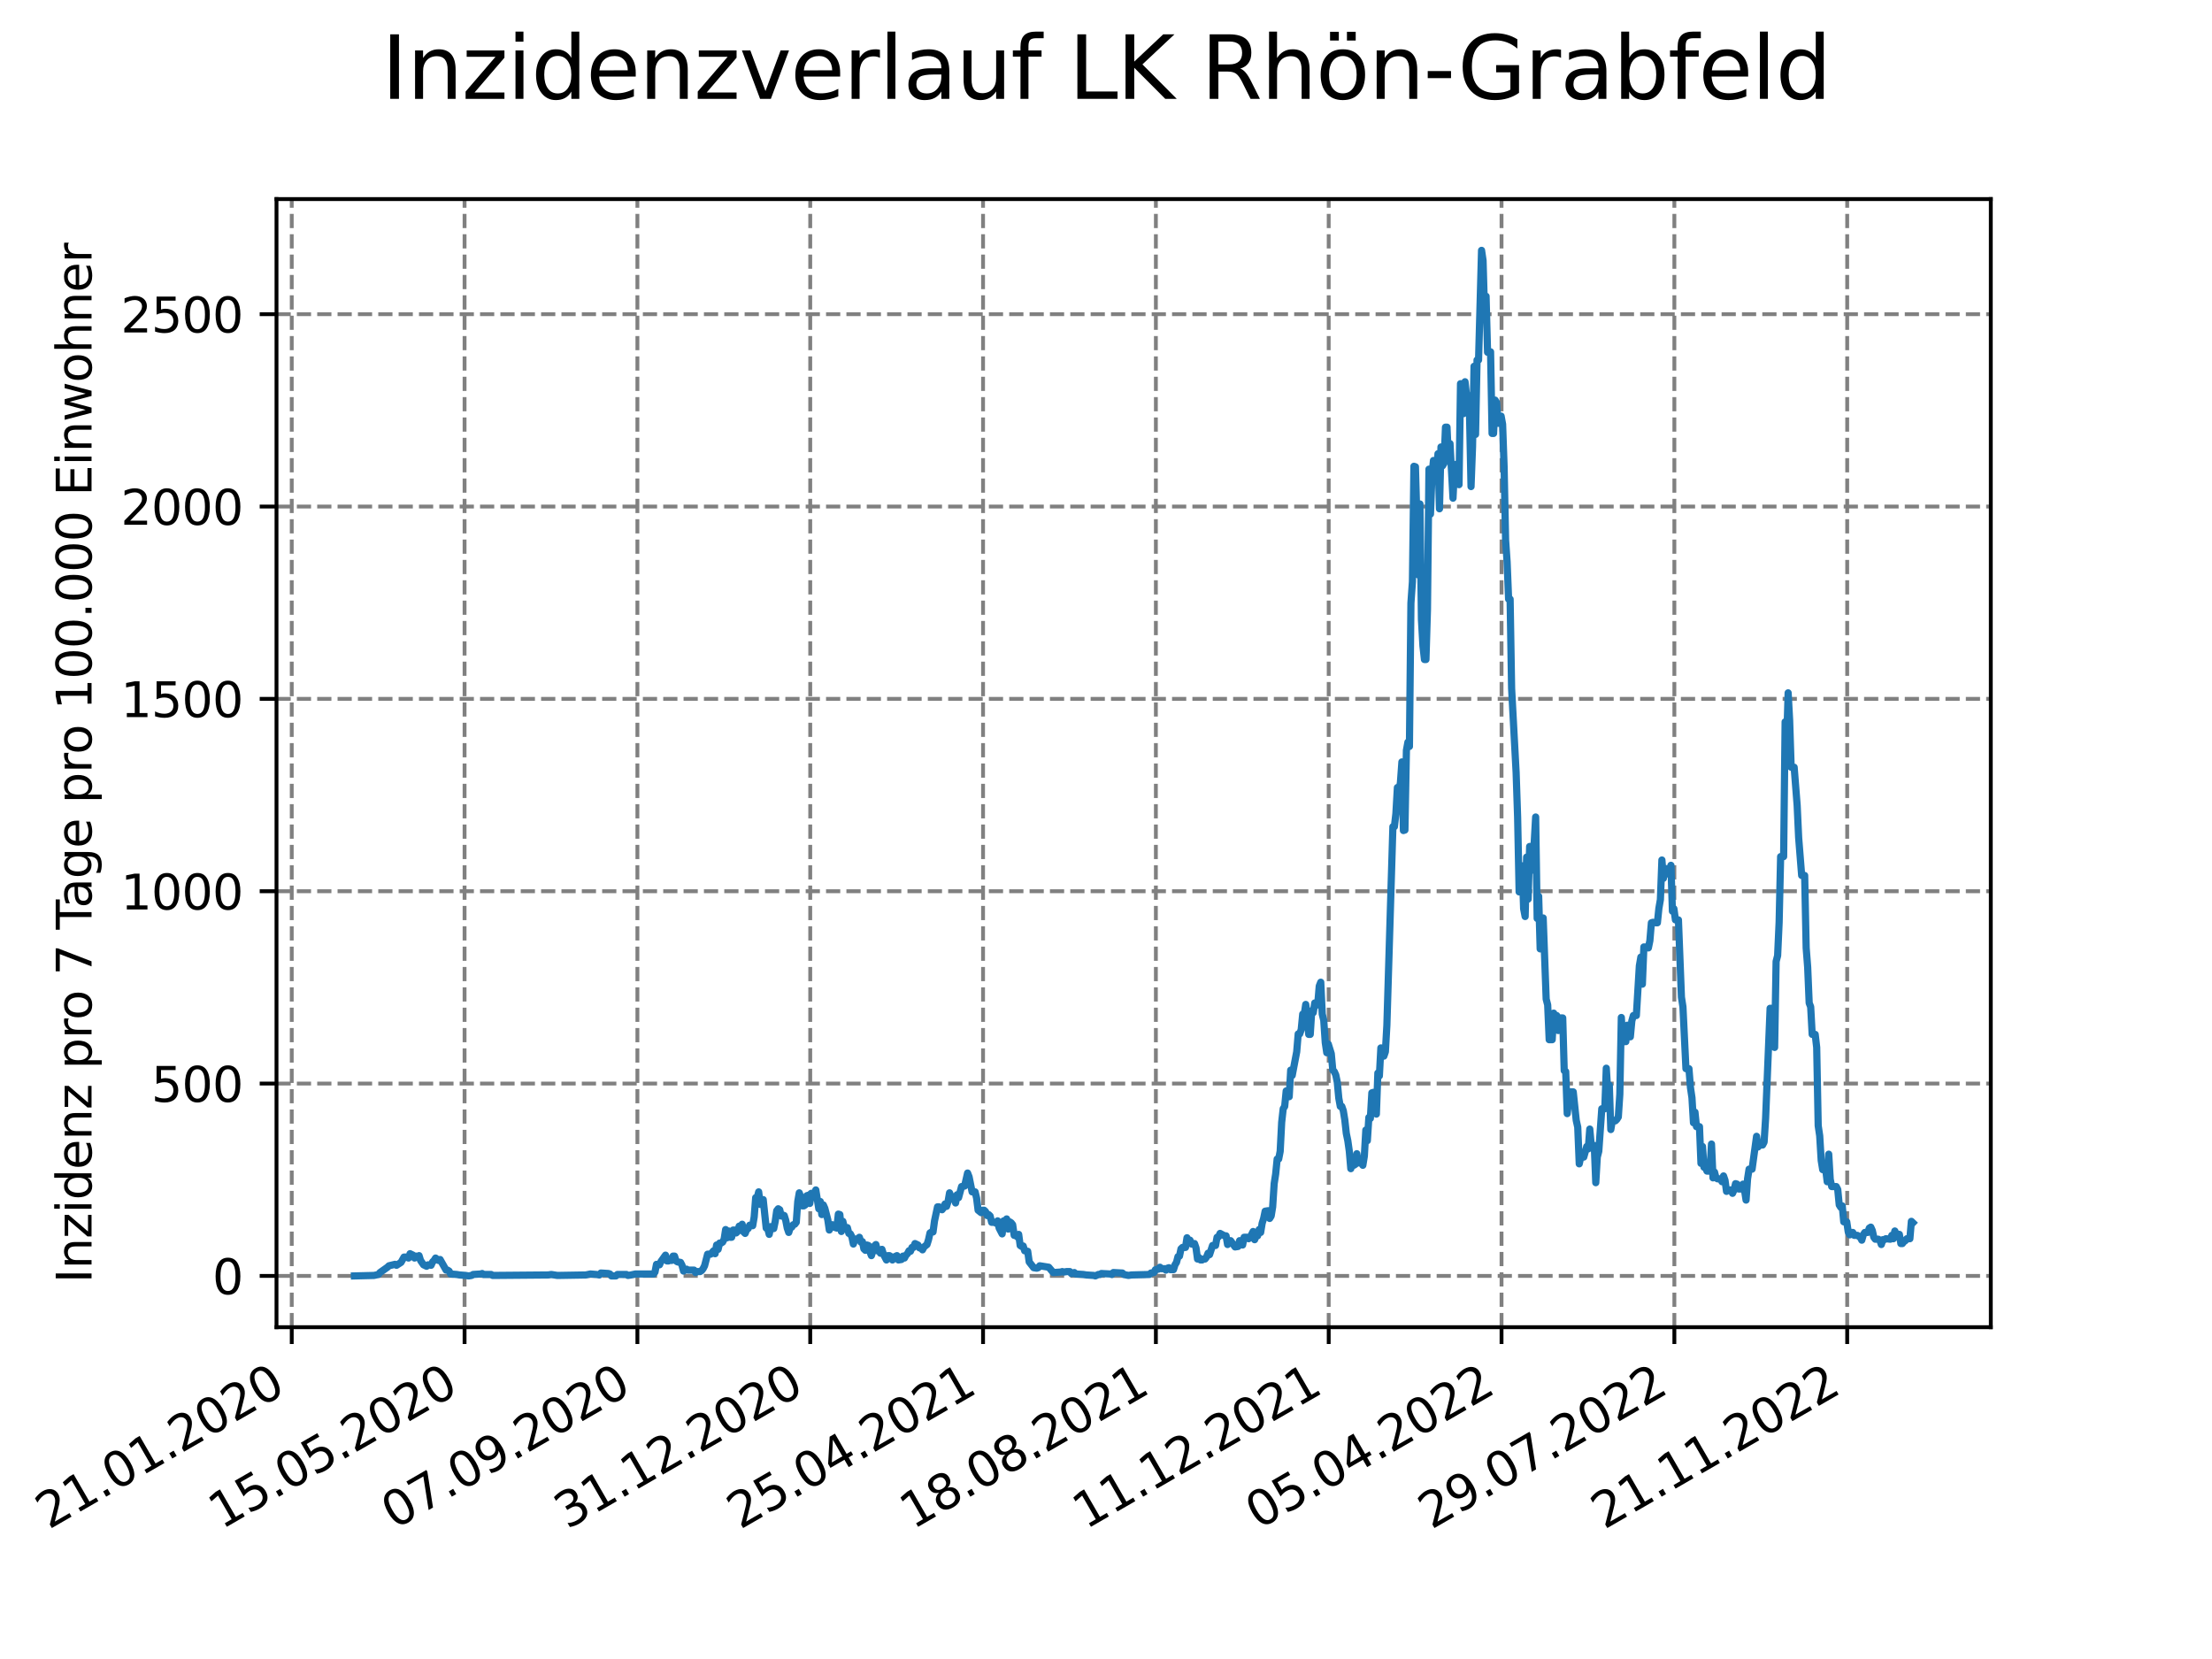 <?xml version="1.0" encoding="utf-8" standalone="no"?>
<!DOCTYPE svg PUBLIC "-//W3C//DTD SVG 1.1//EN"
  "http://www.w3.org/Graphics/SVG/1.1/DTD/svg11.dtd">
<svg xmlns:xlink="http://www.w3.org/1999/xlink" width="460.8pt" height="345.6pt" viewBox="0 0 460.8 345.6" xmlns="http://www.w3.org/2000/svg" version="1.1">
 <defs>
  <style type="text/css">*{stroke-linejoin: round; stroke-linecap: butt}</style>
 </defs>
 <g id="figure_1">
  <g id="patch_1">
   <path d="M 0 345.6 
L 460.8 345.6 
L 460.8 0 
L 0 0 
z
" style="fill: #ffffff"/>
  </g>
  <g id="axes_1">
   <g id="patch_2">
    <path d="M 57.6 276.48 
L 414.72 276.48 
L 414.72 41.472 
L 57.6 41.472 
z
" style="fill: #ffffff"/>
   </g>
   <g id="matplotlib.axis_1">
    <g id="xtick_1">
     <g id="line2d_1">
      <path d="M 60.775 276.48 
L 60.775 41.472 
" clip-path="url(#p8657c31f1e)" style="fill: none; stroke-dasharray: 2.96,1.28; stroke-dashoffset: 0; stroke: #808080; stroke-width: 0.8"/>
     </g>
     <g id="line2d_2">
      <defs>
       <path id="m327d70f9be" d="M 0 0 
L 0 3.5 
" style="stroke: #000000; stroke-width: 0.8"/>
      </defs>
      <g>
       <use xlink:href="#m327d70f9be" x="60.775" y="276.48" style="stroke: #000000; stroke-width: 0.8"/>
      </g>
     </g>
     <g id="text_1">
      <!-- 21.01.2020 -->
      <g transform="translate(10.15 318.689) rotate(-30) scale(0.1 -0.1)">
       <defs>
        <path id="DejaVuSans-32" d="M 1228 531 
L 3431 531 
L 3431 0 
L 469 0 
L 469 531 
Q 828 903 1448 1529 
Q 2069 2156 2228 2338 
Q 2531 2678 2651 2914 
Q 2772 3150 2772 3378 
Q 2772 3750 2511 3984 
Q 2250 4219 1831 4219 
Q 1534 4219 1204 4116 
Q 875 4013 500 3803 
L 500 4441 
Q 881 4594 1212 4672 
Q 1544 4750 1819 4750 
Q 2544 4750 2975 4387 
Q 3406 4025 3406 3419 
Q 3406 3131 3298 2873 
Q 3191 2616 2906 2266 
Q 2828 2175 2409 1742 
Q 1991 1309 1228 531 
z
" transform="scale(0.016)"/>
        <path id="DejaVuSans-31" d="M 794 531 
L 1825 531 
L 1825 4091 
L 703 3866 
L 703 4441 
L 1819 4666 
L 2450 4666 
L 2450 531 
L 3481 531 
L 3481 0 
L 794 0 
L 794 531 
z
" transform="scale(0.016)"/>
        <path id="DejaVuSans-2e" d="M 684 794 
L 1344 794 
L 1344 0 
L 684 0 
L 684 794 
z
" transform="scale(0.016)"/>
        <path id="DejaVuSans-30" d="M 2034 4250 
Q 1547 4250 1301 3770 
Q 1056 3291 1056 2328 
Q 1056 1369 1301 889 
Q 1547 409 2034 409 
Q 2525 409 2770 889 
Q 3016 1369 3016 2328 
Q 3016 3291 2770 3770 
Q 2525 4250 2034 4250 
z
M 2034 4750 
Q 2819 4750 3233 4129 
Q 3647 3509 3647 2328 
Q 3647 1150 3233 529 
Q 2819 -91 2034 -91 
Q 1250 -91 836 529 
Q 422 1150 422 2328 
Q 422 3509 836 4129 
Q 1250 4750 2034 4750 
z
" transform="scale(0.016)"/>
       </defs>
       <use xlink:href="#DejaVuSans-32"/>
       <use xlink:href="#DejaVuSans-31" x="63.623"/>
       <use xlink:href="#DejaVuSans-2e" x="127.246"/>
       <use xlink:href="#DejaVuSans-30" x="159.033"/>
       <use xlink:href="#DejaVuSans-31" x="222.656"/>
       <use xlink:href="#DejaVuSans-2e" x="286.279"/>
       <use xlink:href="#DejaVuSans-32" x="318.066"/>
       <use xlink:href="#DejaVuSans-30" x="381.689"/>
       <use xlink:href="#DejaVuSans-32" x="445.312"/>
       <use xlink:href="#DejaVuSans-30" x="508.936"/>
      </g>
     </g>
    </g>
    <g id="xtick_2">
     <g id="line2d_3">
      <path d="M 96.778 276.48 
L 96.778 41.472 
" clip-path="url(#p8657c31f1e)" style="fill: none; stroke-dasharray: 2.96,1.28; stroke-dashoffset: 0; stroke: #808080; stroke-width: 0.8"/>
     </g>
     <g id="line2d_4">
      <g>
       <use xlink:href="#m327d70f9be" x="96.778" y="276.48" style="stroke: #000000; stroke-width: 0.8"/>
      </g>
     </g>
     <g id="text_2">
      <!-- 15.05.2020 -->
      <g transform="translate(46.153 318.689) rotate(-30) scale(0.1 -0.1)">
       <defs>
        <path id="DejaVuSans-35" d="M 691 4666 
L 3169 4666 
L 3169 4134 
L 1269 4134 
L 1269 2991 
Q 1406 3038 1543 3061 
Q 1681 3084 1819 3084 
Q 2600 3084 3056 2656 
Q 3513 2228 3513 1497 
Q 3513 744 3044 326 
Q 2575 -91 1722 -91 
Q 1428 -91 1123 -41 
Q 819 9 494 109 
L 494 744 
Q 775 591 1075 516 
Q 1375 441 1709 441 
Q 2250 441 2565 725 
Q 2881 1009 2881 1497 
Q 2881 1984 2565 2268 
Q 2250 2553 1709 2553 
Q 1456 2553 1204 2497 
Q 953 2441 691 2322 
L 691 4666 
z
" transform="scale(0.016)"/>
       </defs>
       <use xlink:href="#DejaVuSans-31"/>
       <use xlink:href="#DejaVuSans-35" x="63.623"/>
       <use xlink:href="#DejaVuSans-2e" x="127.246"/>
       <use xlink:href="#DejaVuSans-30" x="159.033"/>
       <use xlink:href="#DejaVuSans-35" x="222.656"/>
       <use xlink:href="#DejaVuSans-2e" x="286.279"/>
       <use xlink:href="#DejaVuSans-32" x="318.066"/>
       <use xlink:href="#DejaVuSans-30" x="381.689"/>
       <use xlink:href="#DejaVuSans-32" x="445.312"/>
       <use xlink:href="#DejaVuSans-30" x="508.936"/>
      </g>
     </g>
    </g>
    <g id="xtick_3">
     <g id="line2d_5">
      <path d="M 132.781 276.48 
L 132.781 41.472 
" clip-path="url(#p8657c31f1e)" style="fill: none; stroke-dasharray: 2.96,1.28; stroke-dashoffset: 0; stroke: #808080; stroke-width: 0.8"/>
     </g>
     <g id="line2d_6">
      <g>
       <use xlink:href="#m327d70f9be" x="132.781" y="276.48" style="stroke: #000000; stroke-width: 0.8"/>
      </g>
     </g>
     <g id="text_3">
      <!-- 07.09.2020 -->
      <g transform="translate(82.156 318.689) rotate(-30) scale(0.1 -0.1)">
       <defs>
        <path id="DejaVuSans-37" d="M 525 4666 
L 3525 4666 
L 3525 4397 
L 1831 0 
L 1172 0 
L 2766 4134 
L 525 4134 
L 525 4666 
z
" transform="scale(0.016)"/>
        <path id="DejaVuSans-39" d="M 703 97 
L 703 672 
Q 941 559 1184 500 
Q 1428 441 1663 441 
Q 2288 441 2617 861 
Q 2947 1281 2994 2138 
Q 2813 1869 2534 1725 
Q 2256 1581 1919 1581 
Q 1219 1581 811 2004 
Q 403 2428 403 3163 
Q 403 3881 828 4315 
Q 1253 4750 1959 4750 
Q 2769 4750 3195 4129 
Q 3622 3509 3622 2328 
Q 3622 1225 3098 567 
Q 2575 -91 1691 -91 
Q 1453 -91 1209 -44 
Q 966 3 703 97 
z
M 1959 2075 
Q 2384 2075 2632 2365 
Q 2881 2656 2881 3163 
Q 2881 3666 2632 3958 
Q 2384 4250 1959 4250 
Q 1534 4250 1286 3958 
Q 1038 3666 1038 3163 
Q 1038 2656 1286 2365 
Q 1534 2075 1959 2075 
z
" transform="scale(0.016)"/>
       </defs>
       <use xlink:href="#DejaVuSans-30"/>
       <use xlink:href="#DejaVuSans-37" x="63.623"/>
       <use xlink:href="#DejaVuSans-2e" x="127.246"/>
       <use xlink:href="#DejaVuSans-30" x="159.033"/>
       <use xlink:href="#DejaVuSans-39" x="222.656"/>
       <use xlink:href="#DejaVuSans-2e" x="286.279"/>
       <use xlink:href="#DejaVuSans-32" x="318.066"/>
       <use xlink:href="#DejaVuSans-30" x="381.689"/>
       <use xlink:href="#DejaVuSans-32" x="445.312"/>
       <use xlink:href="#DejaVuSans-30" x="508.936"/>
      </g>
     </g>
    </g>
    <g id="xtick_4">
     <g id="line2d_7">
      <path d="M 168.785 276.48 
L 168.785 41.472 
" clip-path="url(#p8657c31f1e)" style="fill: none; stroke-dasharray: 2.96,1.28; stroke-dashoffset: 0; stroke: #808080; stroke-width: 0.8"/>
     </g>
     <g id="line2d_8">
      <g>
       <use xlink:href="#m327d70f9be" x="168.785" y="276.48" style="stroke: #000000; stroke-width: 0.8"/>
      </g>
     </g>
     <g id="text_4">
      <!-- 31.12.2020 -->
      <g transform="translate(118.159 318.689) rotate(-30) scale(0.1 -0.1)">
       <defs>
        <path id="DejaVuSans-33" d="M 2597 2516 
Q 3050 2419 3304 2112 
Q 3559 1806 3559 1356 
Q 3559 666 3084 287 
Q 2609 -91 1734 -91 
Q 1441 -91 1130 -33 
Q 819 25 488 141 
L 488 750 
Q 750 597 1062 519 
Q 1375 441 1716 441 
Q 2309 441 2620 675 
Q 2931 909 2931 1356 
Q 2931 1769 2642 2001 
Q 2353 2234 1838 2234 
L 1294 2234 
L 1294 2753 
L 1863 2753 
Q 2328 2753 2575 2939 
Q 2822 3125 2822 3475 
Q 2822 3834 2567 4026 
Q 2313 4219 1838 4219 
Q 1578 4219 1281 4162 
Q 984 4106 628 3988 
L 628 4550 
Q 988 4650 1302 4700 
Q 1616 4750 1894 4750 
Q 2613 4750 3031 4423 
Q 3450 4097 3450 3541 
Q 3450 3153 3228 2886 
Q 3006 2619 2597 2516 
z
" transform="scale(0.016)"/>
       </defs>
       <use xlink:href="#DejaVuSans-33"/>
       <use xlink:href="#DejaVuSans-31" x="63.623"/>
       <use xlink:href="#DejaVuSans-2e" x="127.246"/>
       <use xlink:href="#DejaVuSans-31" x="159.033"/>
       <use xlink:href="#DejaVuSans-32" x="222.656"/>
       <use xlink:href="#DejaVuSans-2e" x="286.279"/>
       <use xlink:href="#DejaVuSans-32" x="318.066"/>
       <use xlink:href="#DejaVuSans-30" x="381.689"/>
       <use xlink:href="#DejaVuSans-32" x="445.312"/>
       <use xlink:href="#DejaVuSans-30" x="508.936"/>
      </g>
     </g>
    </g>
    <g id="xtick_5">
     <g id="line2d_9">
      <path d="M 204.788 276.48 
L 204.788 41.472 
" clip-path="url(#p8657c31f1e)" style="fill: none; stroke-dasharray: 2.96,1.28; stroke-dashoffset: 0; stroke: #808080; stroke-width: 0.8"/>
     </g>
     <g id="line2d_10">
      <g>
       <use xlink:href="#m327d70f9be" x="204.788" y="276.48" style="stroke: #000000; stroke-width: 0.8"/>
      </g>
     </g>
     <g id="text_5">
      <!-- 25.04.2021 -->
      <g transform="translate(154.162 318.689) rotate(-30) scale(0.1 -0.1)">
       <defs>
        <path id="DejaVuSans-34" d="M 2419 4116 
L 825 1625 
L 2419 1625 
L 2419 4116 
z
M 2253 4666 
L 3047 4666 
L 3047 1625 
L 3713 1625 
L 3713 1100 
L 3047 1100 
L 3047 0 
L 2419 0 
L 2419 1100 
L 313 1100 
L 313 1709 
L 2253 4666 
z
" transform="scale(0.016)"/>
       </defs>
       <use xlink:href="#DejaVuSans-32"/>
       <use xlink:href="#DejaVuSans-35" x="63.623"/>
       <use xlink:href="#DejaVuSans-2e" x="127.246"/>
       <use xlink:href="#DejaVuSans-30" x="159.033"/>
       <use xlink:href="#DejaVuSans-34" x="222.656"/>
       <use xlink:href="#DejaVuSans-2e" x="286.279"/>
       <use xlink:href="#DejaVuSans-32" x="318.066"/>
       <use xlink:href="#DejaVuSans-30" x="381.689"/>
       <use xlink:href="#DejaVuSans-32" x="445.312"/>
       <use xlink:href="#DejaVuSans-31" x="508.936"/>
      </g>
     </g>
    </g>
    <g id="xtick_6">
     <g id="line2d_11">
      <path d="M 240.791 276.48 
L 240.791 41.472 
" clip-path="url(#p8657c31f1e)" style="fill: none; stroke-dasharray: 2.96,1.28; stroke-dashoffset: 0; stroke: #808080; stroke-width: 0.8"/>
     </g>
     <g id="line2d_12">
      <g>
       <use xlink:href="#m327d70f9be" x="240.791" y="276.48" style="stroke: #000000; stroke-width: 0.8"/>
      </g>
     </g>
     <g id="text_6">
      <!-- 18.08.2021 -->
      <g transform="translate(190.166 318.689) rotate(-30) scale(0.1 -0.1)">
       <defs>
        <path id="DejaVuSans-38" d="M 2034 2216 
Q 1584 2216 1326 1975 
Q 1069 1734 1069 1313 
Q 1069 891 1326 650 
Q 1584 409 2034 409 
Q 2484 409 2743 651 
Q 3003 894 3003 1313 
Q 3003 1734 2745 1975 
Q 2488 2216 2034 2216 
z
M 1403 2484 
Q 997 2584 770 2862 
Q 544 3141 544 3541 
Q 544 4100 942 4425 
Q 1341 4750 2034 4750 
Q 2731 4750 3128 4425 
Q 3525 4100 3525 3541 
Q 3525 3141 3298 2862 
Q 3072 2584 2669 2484 
Q 3125 2378 3379 2068 
Q 3634 1759 3634 1313 
Q 3634 634 3220 271 
Q 2806 -91 2034 -91 
Q 1263 -91 848 271 
Q 434 634 434 1313 
Q 434 1759 690 2068 
Q 947 2378 1403 2484 
z
M 1172 3481 
Q 1172 3119 1398 2916 
Q 1625 2713 2034 2713 
Q 2441 2713 2670 2916 
Q 2900 3119 2900 3481 
Q 2900 3844 2670 4047 
Q 2441 4250 2034 4250 
Q 1625 4250 1398 4047 
Q 1172 3844 1172 3481 
z
" transform="scale(0.016)"/>
       </defs>
       <use xlink:href="#DejaVuSans-31"/>
       <use xlink:href="#DejaVuSans-38" x="63.623"/>
       <use xlink:href="#DejaVuSans-2e" x="127.246"/>
       <use xlink:href="#DejaVuSans-30" x="159.033"/>
       <use xlink:href="#DejaVuSans-38" x="222.656"/>
       <use xlink:href="#DejaVuSans-2e" x="286.279"/>
       <use xlink:href="#DejaVuSans-32" x="318.066"/>
       <use xlink:href="#DejaVuSans-30" x="381.689"/>
       <use xlink:href="#DejaVuSans-32" x="445.312"/>
       <use xlink:href="#DejaVuSans-31" x="508.936"/>
      </g>
     </g>
    </g>
    <g id="xtick_7">
     <g id="line2d_13">
      <path d="M 276.794 276.48 
L 276.794 41.472 
" clip-path="url(#p8657c31f1e)" style="fill: none; stroke-dasharray: 2.96,1.28; stroke-dashoffset: 0; stroke: #808080; stroke-width: 0.8"/>
     </g>
     <g id="line2d_14">
      <g>
       <use xlink:href="#m327d70f9be" x="276.794" y="276.48" style="stroke: #000000; stroke-width: 0.8"/>
      </g>
     </g>
     <g id="text_7">
      <!-- 11.12.2021 -->
      <g transform="translate(226.169 318.689) rotate(-30) scale(0.1 -0.1)">
       <use xlink:href="#DejaVuSans-31"/>
       <use xlink:href="#DejaVuSans-31" x="63.623"/>
       <use xlink:href="#DejaVuSans-2e" x="127.246"/>
       <use xlink:href="#DejaVuSans-31" x="159.033"/>
       <use xlink:href="#DejaVuSans-32" x="222.656"/>
       <use xlink:href="#DejaVuSans-2e" x="286.279"/>
       <use xlink:href="#DejaVuSans-32" x="318.066"/>
       <use xlink:href="#DejaVuSans-30" x="381.689"/>
       <use xlink:href="#DejaVuSans-32" x="445.312"/>
       <use xlink:href="#DejaVuSans-31" x="508.936"/>
      </g>
     </g>
    </g>
    <g id="xtick_8">
     <g id="line2d_15">
      <path d="M 312.797 276.48 
L 312.797 41.472 
" clip-path="url(#p8657c31f1e)" style="fill: none; stroke-dasharray: 2.96,1.28; stroke-dashoffset: 0; stroke: #808080; stroke-width: 0.8"/>
     </g>
     <g id="line2d_16">
      <g>
       <use xlink:href="#m327d70f9be" x="312.797" y="276.48" style="stroke: #000000; stroke-width: 0.8"/>
      </g>
     </g>
     <g id="text_8">
      <!-- 05.04.2022 -->
      <g transform="translate(262.172 318.689) rotate(-30) scale(0.1 -0.1)">
       <use xlink:href="#DejaVuSans-30"/>
       <use xlink:href="#DejaVuSans-35" x="63.623"/>
       <use xlink:href="#DejaVuSans-2e" x="127.246"/>
       <use xlink:href="#DejaVuSans-30" x="159.033"/>
       <use xlink:href="#DejaVuSans-34" x="222.656"/>
       <use xlink:href="#DejaVuSans-2e" x="286.279"/>
       <use xlink:href="#DejaVuSans-32" x="318.066"/>
       <use xlink:href="#DejaVuSans-30" x="381.689"/>
       <use xlink:href="#DejaVuSans-32" x="445.312"/>
       <use xlink:href="#DejaVuSans-32" x="508.936"/>
      </g>
     </g>
    </g>
    <g id="xtick_9">
     <g id="line2d_17">
      <path d="M 348.8 276.48 
L 348.8 41.472 
" clip-path="url(#p8657c31f1e)" style="fill: none; stroke-dasharray: 2.96,1.28; stroke-dashoffset: 0; stroke: #808080; stroke-width: 0.8"/>
     </g>
     <g id="line2d_18">
      <g>
       <use xlink:href="#m327d70f9be" x="348.8" y="276.48" style="stroke: #000000; stroke-width: 0.8"/>
      </g>
     </g>
     <g id="text_9">
      <!-- 29.07.2022 -->
      <g transform="translate(298.175 318.689) rotate(-30) scale(0.1 -0.1)">
       <use xlink:href="#DejaVuSans-32"/>
       <use xlink:href="#DejaVuSans-39" x="63.623"/>
       <use xlink:href="#DejaVuSans-2e" x="127.246"/>
       <use xlink:href="#DejaVuSans-30" x="159.033"/>
       <use xlink:href="#DejaVuSans-37" x="222.656"/>
       <use xlink:href="#DejaVuSans-2e" x="286.279"/>
       <use xlink:href="#DejaVuSans-32" x="318.066"/>
       <use xlink:href="#DejaVuSans-30" x="381.689"/>
       <use xlink:href="#DejaVuSans-32" x="445.312"/>
       <use xlink:href="#DejaVuSans-32" x="508.936"/>
      </g>
     </g>
    </g>
    <g id="xtick_10">
     <g id="line2d_19">
      <path d="M 384.803 276.48 
L 384.803 41.472 
" clip-path="url(#p8657c31f1e)" style="fill: none; stroke-dasharray: 2.96,1.28; stroke-dashoffset: 0; stroke: #808080; stroke-width: 0.8"/>
     </g>
     <g id="line2d_20">
      <g>
       <use xlink:href="#m327d70f9be" x="384.803" y="276.48" style="stroke: #000000; stroke-width: 0.8"/>
      </g>
     </g>
     <g id="text_10">
      <!-- 21.11.2022 -->
      <g transform="translate(334.178 318.689) rotate(-30) scale(0.1 -0.1)">
       <use xlink:href="#DejaVuSans-32"/>
       <use xlink:href="#DejaVuSans-31" x="63.623"/>
       <use xlink:href="#DejaVuSans-2e" x="127.246"/>
       <use xlink:href="#DejaVuSans-31" x="159.033"/>
       <use xlink:href="#DejaVuSans-31" x="222.656"/>
       <use xlink:href="#DejaVuSans-2e" x="286.279"/>
       <use xlink:href="#DejaVuSans-32" x="318.066"/>
       <use xlink:href="#DejaVuSans-30" x="381.689"/>
       <use xlink:href="#DejaVuSans-32" x="445.312"/>
       <use xlink:href="#DejaVuSans-32" x="508.936"/>
      </g>
     </g>
    </g>
   </g>
   <g id="matplotlib.axis_2">
    <g id="ytick_1">
     <g id="line2d_21">
      <path d="M 57.6 265.798 
L 414.72 265.798 
" clip-path="url(#p8657c31f1e)" style="fill: none; stroke-dasharray: 2.96,1.28; stroke-dashoffset: 0; stroke: #808080; stroke-width: 0.8"/>
     </g>
     <g id="line2d_22">
      <defs>
       <path id="m442db979be" d="M 0 0 
L -3.5 0 
" style="stroke: #000000; stroke-width: 0.8"/>
      </defs>
      <g>
       <use xlink:href="#m442db979be" x="57.6" y="265.798" style="stroke: #000000; stroke-width: 0.8"/>
      </g>
     </g>
     <g id="text_11">
      <!-- 0 -->
      <g transform="translate(44.237 269.597) scale(0.1 -0.1)">
       <use xlink:href="#DejaVuSans-30"/>
      </g>
     </g>
    </g>
    <g id="ytick_2">
     <g id="line2d_23">
      <path d="M 57.6 225.728 
L 414.72 225.728 
" clip-path="url(#p8657c31f1e)" style="fill: none; stroke-dasharray: 2.96,1.28; stroke-dashoffset: 0; stroke: #808080; stroke-width: 0.8"/>
     </g>
     <g id="line2d_24">
      <g>
       <use xlink:href="#m442db979be" x="57.6" y="225.728" style="stroke: #000000; stroke-width: 0.8"/>
      </g>
     </g>
     <g id="text_12">
      <!-- 500 -->
      <g transform="translate(31.512 229.528) scale(0.1 -0.1)">
       <use xlink:href="#DejaVuSans-35"/>
       <use xlink:href="#DejaVuSans-30" x="63.623"/>
       <use xlink:href="#DejaVuSans-30" x="127.246"/>
      </g>
     </g>
    </g>
    <g id="ytick_3">
     <g id="line2d_25">
      <path d="M 57.6 185.659 
L 414.72 185.659 
" clip-path="url(#p8657c31f1e)" style="fill: none; stroke-dasharray: 2.96,1.28; stroke-dashoffset: 0; stroke: #808080; stroke-width: 0.8"/>
     </g>
     <g id="line2d_26">
      <g>
       <use xlink:href="#m442db979be" x="57.6" y="185.659" style="stroke: #000000; stroke-width: 0.8"/>
      </g>
     </g>
     <g id="text_13">
      <!-- 1000 -->
      <g transform="translate(25.15 189.458) scale(0.1 -0.1)">
       <use xlink:href="#DejaVuSans-31"/>
       <use xlink:href="#DejaVuSans-30" x="63.623"/>
       <use xlink:href="#DejaVuSans-30" x="127.246"/>
       <use xlink:href="#DejaVuSans-30" x="190.869"/>
      </g>
     </g>
    </g>
    <g id="ytick_4">
     <g id="line2d_27">
      <path d="M 57.6 145.589 
L 414.72 145.589 
" clip-path="url(#p8657c31f1e)" style="fill: none; stroke-dasharray: 2.96,1.28; stroke-dashoffset: 0; stroke: #808080; stroke-width: 0.8"/>
     </g>
     <g id="line2d_28">
      <g>
       <use xlink:href="#m442db979be" x="57.6" y="145.589" style="stroke: #000000; stroke-width: 0.8"/>
      </g>
     </g>
     <g id="text_14">
      <!-- 1500 -->
      <g transform="translate(25.15 149.389) scale(0.1 -0.1)">
       <use xlink:href="#DejaVuSans-31"/>
       <use xlink:href="#DejaVuSans-35" x="63.623"/>
       <use xlink:href="#DejaVuSans-30" x="127.246"/>
       <use xlink:href="#DejaVuSans-30" x="190.869"/>
      </g>
     </g>
    </g>
    <g id="ytick_5">
     <g id="line2d_29">
      <path d="M 57.6 105.52 
L 414.72 105.52 
" clip-path="url(#p8657c31f1e)" style="fill: none; stroke-dasharray: 2.96,1.28; stroke-dashoffset: 0; stroke: #808080; stroke-width: 0.8"/>
     </g>
     <g id="line2d_30">
      <g>
       <use xlink:href="#m442db979be" x="57.6" y="105.52" style="stroke: #000000; stroke-width: 0.8"/>
      </g>
     </g>
     <g id="text_15">
      <!-- 2000 -->
      <g transform="translate(25.15 109.319) scale(0.1 -0.1)">
       <use xlink:href="#DejaVuSans-32"/>
       <use xlink:href="#DejaVuSans-30" x="63.623"/>
       <use xlink:href="#DejaVuSans-30" x="127.246"/>
       <use xlink:href="#DejaVuSans-30" x="190.869"/>
      </g>
     </g>
    </g>
    <g id="ytick_6">
     <g id="line2d_31">
      <path d="M 57.6 65.45 
L 414.72 65.45 
" clip-path="url(#p8657c31f1e)" style="fill: none; stroke-dasharray: 2.96,1.28; stroke-dashoffset: 0; stroke: #808080; stroke-width: 0.8"/>
     </g>
     <g id="line2d_32">
      <g>
       <use xlink:href="#m442db979be" x="57.6" y="65.45" style="stroke: #000000; stroke-width: 0.8"/>
      </g>
     </g>
     <g id="text_16">
      <!-- 2500 -->
      <g transform="translate(25.15 69.25) scale(0.1 -0.1)">
       <use xlink:href="#DejaVuSans-32"/>
       <use xlink:href="#DejaVuSans-35" x="63.623"/>
       <use xlink:href="#DejaVuSans-30" x="127.246"/>
       <use xlink:href="#DejaVuSans-30" x="190.869"/>
      </g>
     </g>
    </g>
    <g id="text_17">
     <!-- Inzidenz pro 7 Tage pro 100.000 Einwohner -->
     <g transform="translate(19.07 267.301) rotate(-90) scale(0.1 -0.1)">
      <defs>
       <path id="DejaVuSans-49" d="M 628 4666 
L 1259 4666 
L 1259 0 
L 628 0 
L 628 4666 
z
" transform="scale(0.016)"/>
       <path id="DejaVuSans-6e" d="M 3513 2113 
L 3513 0 
L 2938 0 
L 2938 2094 
Q 2938 2591 2744 2837 
Q 2550 3084 2163 3084 
Q 1697 3084 1428 2787 
Q 1159 2491 1159 1978 
L 1159 0 
L 581 0 
L 581 3500 
L 1159 3500 
L 1159 2956 
Q 1366 3272 1645 3428 
Q 1925 3584 2291 3584 
Q 2894 3584 3203 3211 
Q 3513 2838 3513 2113 
z
" transform="scale(0.016)"/>
       <path id="DejaVuSans-7a" d="M 353 3500 
L 3084 3500 
L 3084 2975 
L 922 459 
L 3084 459 
L 3084 0 
L 275 0 
L 275 525 
L 2438 3041 
L 353 3041 
L 353 3500 
z
" transform="scale(0.016)"/>
       <path id="DejaVuSans-69" d="M 603 3500 
L 1178 3500 
L 1178 0 
L 603 0 
L 603 3500 
z
M 603 4863 
L 1178 4863 
L 1178 4134 
L 603 4134 
L 603 4863 
z
" transform="scale(0.016)"/>
       <path id="DejaVuSans-64" d="M 2906 2969 
L 2906 4863 
L 3481 4863 
L 3481 0 
L 2906 0 
L 2906 525 
Q 2725 213 2448 61 
Q 2172 -91 1784 -91 
Q 1150 -91 751 415 
Q 353 922 353 1747 
Q 353 2572 751 3078 
Q 1150 3584 1784 3584 
Q 2172 3584 2448 3432 
Q 2725 3281 2906 2969 
z
M 947 1747 
Q 947 1113 1208 752 
Q 1469 391 1925 391 
Q 2381 391 2643 752 
Q 2906 1113 2906 1747 
Q 2906 2381 2643 2742 
Q 2381 3103 1925 3103 
Q 1469 3103 1208 2742 
Q 947 2381 947 1747 
z
" transform="scale(0.016)"/>
       <path id="DejaVuSans-65" d="M 3597 1894 
L 3597 1613 
L 953 1613 
Q 991 1019 1311 708 
Q 1631 397 2203 397 
Q 2534 397 2845 478 
Q 3156 559 3463 722 
L 3463 178 
Q 3153 47 2828 -22 
Q 2503 -91 2169 -91 
Q 1331 -91 842 396 
Q 353 884 353 1716 
Q 353 2575 817 3079 
Q 1281 3584 2069 3584 
Q 2775 3584 3186 3129 
Q 3597 2675 3597 1894 
z
M 3022 2063 
Q 3016 2534 2758 2815 
Q 2500 3097 2075 3097 
Q 1594 3097 1305 2825 
Q 1016 2553 972 2059 
L 3022 2063 
z
" transform="scale(0.016)"/>
       <path id="DejaVuSans-20" transform="scale(0.016)"/>
       <path id="DejaVuSans-70" d="M 1159 525 
L 1159 -1331 
L 581 -1331 
L 581 3500 
L 1159 3500 
L 1159 2969 
Q 1341 3281 1617 3432 
Q 1894 3584 2278 3584 
Q 2916 3584 3314 3078 
Q 3713 2572 3713 1747 
Q 3713 922 3314 415 
Q 2916 -91 2278 -91 
Q 1894 -91 1617 61 
Q 1341 213 1159 525 
z
M 3116 1747 
Q 3116 2381 2855 2742 
Q 2594 3103 2138 3103 
Q 1681 3103 1420 2742 
Q 1159 2381 1159 1747 
Q 1159 1113 1420 752 
Q 1681 391 2138 391 
Q 2594 391 2855 752 
Q 3116 1113 3116 1747 
z
" transform="scale(0.016)"/>
       <path id="DejaVuSans-72" d="M 2631 2963 
Q 2534 3019 2420 3045 
Q 2306 3072 2169 3072 
Q 1681 3072 1420 2755 
Q 1159 2438 1159 1844 
L 1159 0 
L 581 0 
L 581 3500 
L 1159 3500 
L 1159 2956 
Q 1341 3275 1631 3429 
Q 1922 3584 2338 3584 
Q 2397 3584 2469 3576 
Q 2541 3569 2628 3553 
L 2631 2963 
z
" transform="scale(0.016)"/>
       <path id="DejaVuSans-6f" d="M 1959 3097 
Q 1497 3097 1228 2736 
Q 959 2375 959 1747 
Q 959 1119 1226 758 
Q 1494 397 1959 397 
Q 2419 397 2687 759 
Q 2956 1122 2956 1747 
Q 2956 2369 2687 2733 
Q 2419 3097 1959 3097 
z
M 1959 3584 
Q 2709 3584 3137 3096 
Q 3566 2609 3566 1747 
Q 3566 888 3137 398 
Q 2709 -91 1959 -91 
Q 1206 -91 779 398 
Q 353 888 353 1747 
Q 353 2609 779 3096 
Q 1206 3584 1959 3584 
z
" transform="scale(0.016)"/>
       <path id="DejaVuSans-54" d="M -19 4666 
L 3928 4666 
L 3928 4134 
L 2272 4134 
L 2272 0 
L 1638 0 
L 1638 4134 
L -19 4134 
L -19 4666 
z
" transform="scale(0.016)"/>
       <path id="DejaVuSans-61" d="M 2194 1759 
Q 1497 1759 1228 1600 
Q 959 1441 959 1056 
Q 959 750 1161 570 
Q 1363 391 1709 391 
Q 2188 391 2477 730 
Q 2766 1069 2766 1631 
L 2766 1759 
L 2194 1759 
z
M 3341 1997 
L 3341 0 
L 2766 0 
L 2766 531 
Q 2569 213 2275 61 
Q 1981 -91 1556 -91 
Q 1019 -91 701 211 
Q 384 513 384 1019 
Q 384 1609 779 1909 
Q 1175 2209 1959 2209 
L 2766 2209 
L 2766 2266 
Q 2766 2663 2505 2880 
Q 2244 3097 1772 3097 
Q 1472 3097 1187 3025 
Q 903 2953 641 2809 
L 641 3341 
Q 956 3463 1253 3523 
Q 1550 3584 1831 3584 
Q 2591 3584 2966 3190 
Q 3341 2797 3341 1997 
z
" transform="scale(0.016)"/>
       <path id="DejaVuSans-67" d="M 2906 1791 
Q 2906 2416 2648 2759 
Q 2391 3103 1925 3103 
Q 1463 3103 1205 2759 
Q 947 2416 947 1791 
Q 947 1169 1205 825 
Q 1463 481 1925 481 
Q 2391 481 2648 825 
Q 2906 1169 2906 1791 
z
M 3481 434 
Q 3481 -459 3084 -895 
Q 2688 -1331 1869 -1331 
Q 1566 -1331 1297 -1286 
Q 1028 -1241 775 -1147 
L 775 -588 
Q 1028 -725 1275 -790 
Q 1522 -856 1778 -856 
Q 2344 -856 2625 -561 
Q 2906 -266 2906 331 
L 2906 616 
Q 2728 306 2450 153 
Q 2172 0 1784 0 
Q 1141 0 747 490 
Q 353 981 353 1791 
Q 353 2603 747 3093 
Q 1141 3584 1784 3584 
Q 2172 3584 2450 3431 
Q 2728 3278 2906 2969 
L 2906 3500 
L 3481 3500 
L 3481 434 
z
" transform="scale(0.016)"/>
       <path id="DejaVuSans-45" d="M 628 4666 
L 3578 4666 
L 3578 4134 
L 1259 4134 
L 1259 2753 
L 3481 2753 
L 3481 2222 
L 1259 2222 
L 1259 531 
L 3634 531 
L 3634 0 
L 628 0 
L 628 4666 
z
" transform="scale(0.016)"/>
       <path id="DejaVuSans-77" d="M 269 3500 
L 844 3500 
L 1563 769 
L 2278 3500 
L 2956 3500 
L 3675 769 
L 4391 3500 
L 4966 3500 
L 4050 0 
L 3372 0 
L 2619 2869 
L 1863 0 
L 1184 0 
L 269 3500 
z
" transform="scale(0.016)"/>
       <path id="DejaVuSans-68" d="M 3513 2113 
L 3513 0 
L 2938 0 
L 2938 2094 
Q 2938 2591 2744 2837 
Q 2550 3084 2163 3084 
Q 1697 3084 1428 2787 
Q 1159 2491 1159 1978 
L 1159 0 
L 581 0 
L 581 4863 
L 1159 4863 
L 1159 2956 
Q 1366 3272 1645 3428 
Q 1925 3584 2291 3584 
Q 2894 3584 3203 3211 
Q 3513 2838 3513 2113 
z
" transform="scale(0.016)"/>
      </defs>
      <use xlink:href="#DejaVuSans-49"/>
      <use xlink:href="#DejaVuSans-6e" x="29.492"/>
      <use xlink:href="#DejaVuSans-7a" x="92.871"/>
      <use xlink:href="#DejaVuSans-69" x="145.361"/>
      <use xlink:href="#DejaVuSans-64" x="173.145"/>
      <use xlink:href="#DejaVuSans-65" x="236.621"/>
      <use xlink:href="#DejaVuSans-6e" x="298.145"/>
      <use xlink:href="#DejaVuSans-7a" x="361.523"/>
      <use xlink:href="#DejaVuSans-20" x="414.014"/>
      <use xlink:href="#DejaVuSans-70" x="445.801"/>
      <use xlink:href="#DejaVuSans-72" x="509.277"/>
      <use xlink:href="#DejaVuSans-6f" x="548.141"/>
      <use xlink:href="#DejaVuSans-20" x="609.322"/>
      <use xlink:href="#DejaVuSans-37" x="641.109"/>
      <use xlink:href="#DejaVuSans-20" x="704.732"/>
      <use xlink:href="#DejaVuSans-54" x="736.52"/>
      <use xlink:href="#DejaVuSans-61" x="781.104"/>
      <use xlink:href="#DejaVuSans-67" x="842.383"/>
      <use xlink:href="#DejaVuSans-65" x="905.859"/>
      <use xlink:href="#DejaVuSans-20" x="967.383"/>
      <use xlink:href="#DejaVuSans-70" x="999.17"/>
      <use xlink:href="#DejaVuSans-72" x="1062.646"/>
      <use xlink:href="#DejaVuSans-6f" x="1101.51"/>
      <use xlink:href="#DejaVuSans-20" x="1162.691"/>
      <use xlink:href="#DejaVuSans-31" x="1194.479"/>
      <use xlink:href="#DejaVuSans-30" x="1258.102"/>
      <use xlink:href="#DejaVuSans-30" x="1321.725"/>
      <use xlink:href="#DejaVuSans-2e" x="1385.348"/>
      <use xlink:href="#DejaVuSans-30" x="1417.135"/>
      <use xlink:href="#DejaVuSans-30" x="1480.758"/>
      <use xlink:href="#DejaVuSans-30" x="1544.381"/>
      <use xlink:href="#DejaVuSans-20" x="1608.004"/>
      <use xlink:href="#DejaVuSans-45" x="1639.791"/>
      <use xlink:href="#DejaVuSans-69" x="1702.975"/>
      <use xlink:href="#DejaVuSans-6e" x="1730.758"/>
      <use xlink:href="#DejaVuSans-77" x="1794.137"/>
      <use xlink:href="#DejaVuSans-6f" x="1875.924"/>
      <use xlink:href="#DejaVuSans-68" x="1937.105"/>
      <use xlink:href="#DejaVuSans-6e" x="2000.484"/>
      <use xlink:href="#DejaVuSans-65" x="2063.863"/>
      <use xlink:href="#DejaVuSans-72" x="2125.387"/>
     </g>
    </g>
   </g>
   <g id="line2d_33">
    <path d="M 73.833 265.798 
L 77.903 265.697 
L 78.842 265.496 
L 79.155 265.093 
L 80.72 263.986 
L 81.033 263.685 
L 82.286 263.383 
L 82.599 263.584 
L 83.538 262.98 
L 84.164 261.873 
L 84.79 261.873 
L 85.103 262.074 
L 85.416 261.169 
L 86.042 261.471 
L 86.356 262.074 
L 86.669 261.672 
L 86.982 261.773 
L 87.295 261.571 
L 87.608 262.578 
L 88.234 263.483 
L 88.86 263.785 
L 89.173 263.483 
L 89.799 263.584 
L 90.112 262.879 
L 90.425 262.578 
L 90.739 262.074 
L 91.365 262.578 
L 91.678 262.376 
L 92.93 264.59 
L 93.243 264.59 
L 93.556 264.791 
L 93.869 265.395 
L 95.122 265.496 
L 95.748 265.597 
L 97 265.697 
L 97.626 265.798 
L 98.252 265.697 
L 98.565 265.496 
L 100.131 265.395 
L 100.444 265.295 
L 100.757 265.496 
L 102.322 265.496 
L 102.635 265.697 
L 114.219 265.597 
L 114.845 265.496 
L 115.471 265.597 
L 116.097 265.697 
L 122.046 265.597 
L 122.985 265.395 
L 124.237 265.496 
L 124.863 265.597 
L 125.176 265.194 
L 126.742 265.295 
L 127.055 265.395 
L 127.368 265.798 
L 128.307 265.798 
L 128.62 265.496 
L 130.499 265.496 
L 130.812 265.697 
L 131.438 265.597 
L 132.377 265.395 
L 136.134 265.395 
L 136.447 264.993 
L 136.76 263.383 
L 137.386 263.483 
L 137.699 262.779 
L 138.638 261.471 
L 138.951 262.678 
L 139.265 262.678 
L 139.578 262.477 
L 139.891 262.578 
L 140.204 261.672 
L 140.517 261.672 
L 140.83 262.678 
L 141.143 262.879 
L 141.769 262.98 
L 142.082 263.584 
L 142.395 264.791 
L 143.021 264.389 
L 143.334 264.59 
L 144.587 264.59 
L 144.9 265.093 
L 145.213 264.892 
L 145.839 264.892 
L 146.152 264.691 
L 146.465 264.288 
L 146.778 263.685 
L 147.404 261.269 
L 148.031 261.269 
L 148.657 260.565 
L 148.97 261.169 
L 149.283 259.357 
L 149.596 260.263 
L 149.909 258.955 
L 150.222 258.955 
L 150.535 258.754 
L 150.848 258.15 
L 151.161 256.137 
L 151.474 257.848 
L 151.787 256.439 
L 152.1 257.747 
L 152.414 257.747 
L 152.727 256.238 
L 153.04 256.238 
L 153.353 256.841 
L 153.666 256.54 
L 153.979 255.433 
L 154.292 255.433 
L 154.605 255.03 
L 154.918 256.64 
L 155.231 256.942 
L 155.544 256.137 
L 155.857 255.936 
L 156.17 255.231 
L 156.797 255.332 
L 157.11 253.521 
L 157.423 249.495 
L 157.736 249.495 
L 158.049 248.288 
L 158.362 250.904 
L 158.675 250.099 
L 158.988 249.898 
L 159.614 255.835 
L 159.927 255.936 
L 160.24 257.143 
L 160.553 255.533 
L 160.866 255.634 
L 161.18 255.936 
L 161.493 254.426 
L 161.806 252.212 
L 162.119 251.81 
L 162.432 252.011 
L 162.745 253.319 
L 163.058 253.118 
L 163.371 253.219 
L 163.684 254.225 
L 163.997 255.835 
L 164.31 256.741 
L 164.623 255.735 
L 164.936 255.634 
L 165.249 255.131 
L 165.563 255.03 
L 165.876 254.628 
L 166.189 250.3 
L 166.502 248.489 
L 166.815 249.395 
L 167.128 251.206 
L 167.441 251.206 
L 167.754 251.005 
L 168.067 249.093 
L 168.38 248.992 
L 168.693 250.703 
L 169.006 248.59 
L 169.319 248.59 
L 169.632 248.891 
L 169.946 247.885 
L 170.572 251.81 
L 170.885 250.3 
L 171.198 253.017 
L 171.511 251.005 
L 171.824 251.709 
L 172.45 254.124 
L 172.763 256.238 
L 173.076 255.131 
L 173.389 255.131 
L 173.702 255.634 
L 174.328 255.835 
L 174.642 252.917 
L 174.955 253.017 
L 175.268 256.54 
L 175.581 254.426 
L 175.894 255.735 
L 176.52 255.735 
L 176.833 256.942 
L 177.146 257.043 
L 177.459 257.647 
L 177.772 259.156 
L 178.085 258.15 
L 178.711 258.049 
L 179.025 257.747 
L 179.338 258.754 
L 179.651 258.653 
L 179.964 260.162 
L 180.277 260.464 
L 180.59 259.357 
L 180.903 259.458 
L 181.216 260.766 
L 181.529 261.571 
L 182.155 259.559 
L 182.468 259.257 
L 182.781 260.565 
L 183.094 260.565 
L 183.408 261.068 
L 183.721 260.263 
L 184.034 261.269 
L 184.66 262.477 
L 184.973 261.571 
L 185.286 261.571 
L 185.599 261.773 
L 185.912 262.477 
L 186.225 261.873 
L 186.851 261.571 
L 187.164 262.477 
L 187.791 262.376 
L 188.104 261.672 
L 188.417 262.074 
L 188.73 261.471 
L 189.043 261.169 
L 189.356 260.565 
L 189.669 260.666 
L 189.982 259.86 
L 190.295 259.86 
L 190.608 259.055 
L 191.234 259.357 
L 191.547 259.961 
L 191.86 259.961 
L 192.174 260.364 
L 192.487 259.76 
L 193.113 259.257 
L 193.426 258.25 
L 193.739 256.841 
L 194.052 256.64 
L 194.365 256.64 
L 194.678 254.326 
L 195.304 251.407 
L 195.617 251.407 
L 195.93 251.81 
L 196.243 252.011 
L 196.557 251.609 
L 196.87 250.804 
L 197.183 251.307 
L 197.496 250.3 
L 197.809 248.489 
L 198.122 249.294 
L 198.435 249.294 
L 198.748 249.596 
L 199.061 250.602 
L 199.374 248.891 
L 199.687 249.495 
L 200.313 247.181 
L 200.94 247.08 
L 201.566 244.363 
L 201.879 245.168 
L 202.505 248.288 
L 203.131 248.288 
L 203.444 249.596 
L 203.757 252.112 
L 204.383 252.615 
L 204.696 252.112 
L 205.009 252.112 
L 205.323 252.414 
L 205.636 253.219 
L 205.949 253.017 
L 206.262 253.319 
L 206.575 254.628 
L 207.201 254.628 
L 207.514 254.829 
L 207.827 254.326 
L 208.14 255.835 
L 208.766 257.043 
L 209.079 254.326 
L 209.392 254.326 
L 209.706 253.923 
L 210.019 256.036 
L 210.332 254.527 
L 210.645 254.728 
L 210.958 255.131 
L 211.271 257.345 
L 211.584 257.345 
L 211.897 257.647 
L 212.21 257.143 
L 212.523 259.458 
L 212.836 259.659 
L 213.149 259.559 
L 213.462 260.565 
L 214.089 260.666 
L 214.402 262.879 
L 215.341 264.087 
L 215.967 264.188 
L 216.28 264.087 
L 216.593 263.685 
L 217.219 263.785 
L 217.845 263.886 
L 218.471 263.986 
L 219.411 265.093 
L 220.976 264.993 
L 221.289 264.892 
L 221.602 264.993 
L 222.228 264.892 
L 222.854 264.892 
L 223.168 265.295 
L 223.481 265.295 
L 223.794 265.093 
L 224.107 265.395 
L 225.672 265.496 
L 226.298 265.597 
L 227.864 265.697 
L 228.177 265.798 
L 228.803 265.496 
L 229.116 265.496 
L 229.429 265.295 
L 231.307 265.395 
L 231.62 265.496 
L 231.934 265.093 
L 233.812 265.194 
L 234.125 265.496 
L 235.064 265.697 
L 235.69 265.597 
L 239.447 265.496 
L 239.76 265.194 
L 240.386 265.093 
L 240.7 264.49 
L 241.326 264.389 
L 241.639 263.986 
L 241.952 264.288 
L 242.578 264.288 
L 242.891 264.59 
L 243.204 264.188 
L 243.517 264.087 
L 243.83 264.49 
L 244.456 264.49 
L 244.769 263.483 
L 245.083 262.98 
L 245.396 261.773 
L 245.709 261.672 
L 246.022 260.162 
L 246.335 259.86 
L 246.961 259.86 
L 247.274 257.848 
L 247.587 258.955 
L 247.9 258.351 
L 248.213 259.156 
L 248.839 259.055 
L 249.152 259.961 
L 249.466 262.276 
L 249.779 261.974 
L 250.092 262.477 
L 250.405 262.477 
L 250.718 262.276 
L 251.031 262.276 
L 251.344 261.873 
L 251.657 261.068 
L 251.97 261.37 
L 252.596 259.458 
L 253.222 259.458 
L 253.535 257.747 
L 253.849 257.647 
L 254.162 256.942 
L 255.101 257.445 
L 255.414 257.445 
L 255.727 259.257 
L 256.353 258.452 
L 257.292 259.76 
L 257.918 259.659 
L 258.231 258.452 
L 258.545 259.055 
L 258.858 259.357 
L 259.171 257.747 
L 259.797 257.747 
L 260.11 258.049 
L 260.423 257.747 
L 261.049 256.54 
L 261.362 258.25 
L 261.675 257.445 
L 261.988 257.445 
L 262.301 256.137 
L 262.614 256.741 
L 262.928 254.829 
L 263.241 253.823 
L 263.554 252.313 
L 264.18 252.212 
L 264.493 253.823 
L 264.806 253.319 
L 265.119 251.407 
L 265.432 246.577 
L 265.745 244.564 
L 266.058 241.445 
L 266.371 241.445 
L 266.684 239.835 
L 266.997 233.797 
L 267.311 230.979 
L 267.624 230.476 
L 267.937 227.255 
L 268.25 228.463 
L 268.563 228.463 
L 268.876 222.928 
L 269.189 224.035 
L 270.128 219.104 
L 270.441 215.381 
L 270.754 215.381 
L 271.067 214.475 
L 271.38 211.255 
L 271.694 211.355 
L 272.007 209.242 
L 272.32 211.657 
L 272.633 215.481 
L 272.946 215.481 
L 273.259 210.55 
L 273.572 210.953 
L 273.885 208.94 
L 274.198 209.443 
L 274.511 209.141 
L 274.824 205.418 
L 275.137 204.613 
L 275.45 211.255 
L 275.763 212.563 
L 276.077 217.192 
L 276.39 219.305 
L 276.703 217.494 
L 277.329 219.507 
L 277.642 222.928 
L 277.955 223.23 
L 278.268 223.935 
L 278.581 225.444 
L 278.894 228.765 
L 279.207 230.476 
L 279.52 230.476 
L 279.833 231.381 
L 280.146 233.293 
L 280.46 236.111 
L 280.773 237.621 
L 281.086 239.835 
L 281.399 243.457 
L 281.712 242.048 
L 282.025 242.753 
L 282.338 242.552 
L 282.651 240.338 
L 282.964 242.25 
L 283.59 242.25 
L 283.903 242.753 
L 284.216 240.841 
L 284.529 235.407 
L 284.843 237.621 
L 285.156 232.79 
L 285.469 232.991 
L 285.782 227.658 
L 286.095 227.557 
L 286.408 228.262 
L 286.721 232.086 
L 287.034 223.532 
L 287.347 224.136 
L 287.66 218.299 
L 287.973 219.004 
L 288.286 220.01 
L 288.599 219.104 
L 288.912 213.569 
L 290.165 172.209 
L 290.478 172.209 
L 290.791 169.492 
L 291.104 164.058 
L 291.417 164.762 
L 291.73 163.052 
L 292.043 158.724 
L 292.356 173.014 
L 292.669 172.914 
L 292.982 156.309 
L 293.295 154.598 
L 293.609 155.504 
L 293.922 125.616 
L 294.235 121.188 
L 294.548 97.137 
L 294.861 97.238 
L 295.487 119.779 
L 295.8 104.986 
L 296.113 129.038 
L 296.426 134.573 
L 296.739 137.39 
L 297.052 137.39 
L 297.365 127.025 
L 297.678 97.741 
L 297.992 107.1 
L 298.305 98.948 
L 298.618 95.929 
L 298.931 99.049 
L 299.244 99.049 
L 299.557 94.521 
L 299.87 105.993 
L 300.183 93.112 
L 300.496 97.036 
L 300.809 96.533 
L 301.122 88.986 
L 301.435 88.986 
L 301.748 95.929 
L 302.061 92.407 
L 302.688 103.779 
L 303.001 97.439 
L 303.314 96.735 
L 303.627 96.735 
L 303.94 100.961 
L 304.253 79.929 
L 304.879 86.168 
L 305.192 79.526 
L 305.505 82.344 
L 305.818 82.344 
L 306.131 86.47 
L 306.444 101.364 
L 306.757 93.011 
L 307.071 76.306 
L 307.384 90.495 
L 307.697 74.998 
L 308.01 74.998 
L 308.636 52.154 
L 308.949 54.267 
L 309.262 65.337 
L 309.575 61.714 
L 309.888 73.388 
L 310.514 73.287 
L 310.827 90.294 
L 311.14 90.294 
L 311.454 83.35 
L 311.767 83.854 
L 312.08 88.181 
L 312.393 88.181 
L 312.706 86.671 
L 313.019 88.382 
L 313.332 97.238 
L 313.645 112.534 
L 313.958 117.062 
L 314.271 124.811 
L 314.584 124.811 
L 314.897 143.428 
L 315.837 160.938 
L 316.15 170.297 
L 316.463 185.795 
L 316.776 185.795 
L 317.089 180.36 
L 317.402 189.317 
L 317.715 190.927 
L 318.028 178.549 
L 318.341 187.304 
L 318.654 176.335 
L 318.967 176.335 
L 319.28 181.266 
L 319.906 170.197 
L 320.22 191.329 
L 320.533 186.7 
L 320.846 197.669 
L 321.159 197.669 
L 321.472 191.229 
L 322.098 208.135 
L 322.411 209.343 
L 322.724 216.588 
L 323.35 216.588 
L 323.663 211.054 
L 323.976 214.374 
L 324.289 211.557 
L 324.603 214.676 
L 324.916 212.06 
L 325.542 212.06 
L 325.855 223.029 
L 326.168 223.23 
L 326.481 231.985 
L 326.794 229.167 
L 327.107 227.457 
L 327.733 227.457 
L 328.359 233.394 
L 328.672 234.803 
L 328.986 242.451 
L 329.299 241.042 
L 329.925 241.042 
L 330.551 238.828 
L 330.864 239.331 
L 331.177 235.205 
L 331.49 238.627 
L 332.116 238.627 
L 332.429 246.376 
L 332.742 241.042 
L 333.055 239.835 
L 333.682 230.979 
L 334.308 230.979 
L 334.621 222.526 
L 334.934 227.557 
L 335.247 226.048 
L 335.56 235.306 
L 335.873 233.495 
L 336.499 233.495 
L 336.812 233.193 
L 337.125 232.69 
L 337.438 227.96 
L 337.752 211.959 
L 338.065 216.991 
L 338.691 216.991 
L 339.004 213.569 
L 339.317 214.274 
L 339.63 215.985 
L 339.943 212.664 
L 340.256 211.557 
L 340.882 211.557 
L 341.508 201.191 
L 341.821 199.38 
L 342.135 205.016 
L 342.448 197.267 
L 343.074 197.267 
L 343.387 197.468 
L 343.7 195.959 
L 344.013 192.235 
L 344.326 192.135 
L 344.952 192.235 
L 345.265 192.235 
L 345.578 189.216 
L 345.891 187.405 
L 346.204 179.153 
L 346.517 182.977 
L 346.831 180.964 
L 347.457 180.964 
L 347.77 182.172 
L 348.083 180.26 
L 348.396 189.82 
L 348.709 189.317 
L 349.022 191.631 
L 349.648 191.631 
L 350.274 207.733 
L 350.587 209.745 
L 351.214 222.626 
L 351.84 222.626 
L 352.153 226.551 
L 352.466 228.664 
L 352.779 233.897 
L 353.092 231.683 
L 353.405 234.702 
L 354.031 234.702 
L 354.344 242.35 
L 354.657 238.828 
L 354.97 243.155 
L 355.283 243.256 
L 355.597 243.96 
L 356.223 243.96 
L 356.536 238.325 
L 356.849 245.369 
L 357.162 244.162 
L 357.475 245.369 
L 357.788 245.571 
L 358.414 245.571 
L 358.727 246.174 
L 359.04 244.967 
L 359.353 245.873 
L 359.666 248.187 
L 359.98 247.885 
L 360.606 247.885 
L 360.919 248.59 
L 361.232 247.885 
L 361.545 246.577 
L 361.858 246.678 
L 362.171 247.684 
L 362.797 247.684 
L 363.11 246.678 
L 363.423 247.986 
L 363.736 249.998 
L 364.049 245.571 
L 364.363 243.558 
L 364.989 243.558 
L 365.928 236.715 
L 366.241 238.929 
L 366.554 238.526 
L 367.18 238.526 
L 367.493 237.923 
L 367.806 232.991 
L 368.746 210.047 
L 369.372 210.047 
L 369.685 218.198 
L 369.998 200.286 
L 370.311 199.078 
L 370.624 192.135 
L 370.937 178.448 
L 371.563 178.448 
L 371.876 150.372 
L 372.189 154.9 
L 372.502 144.334 
L 372.815 150.07 
L 373.129 159.831 
L 373.755 159.831 
L 374.381 167.781 
L 374.694 174.524 
L 375.32 182.373 
L 375.946 182.373 
L 376.259 197.468 
L 376.572 201.493 
L 376.885 208.94 
L 377.198 209.745 
L 377.512 215.481 
L 378.138 215.481 
L 378.451 218.198 
L 378.764 234.501 
L 379.077 236.614 
L 379.39 241.747 
L 379.703 243.659 
L 380.329 243.659 
L 380.642 246.174 
L 380.955 240.438 
L 381.268 245.671 
L 381.581 247.181 
L 382.521 247.181 
L 382.834 247.785 
L 383.147 251.005 
L 383.46 251.508 
L 383.773 251.206 
L 384.086 254.527 
L 384.712 254.527 
L 385.025 256.64 
L 385.338 257.244 
L 385.651 256.741 
L 385.964 256.741 
L 386.278 257.345 
L 386.904 257.345 
L 387.53 257.747 
L 387.843 258.351 
L 388.156 257.244 
L 388.469 256.741 
L 389.095 256.741 
L 389.408 255.835 
L 389.721 255.634 
L 390.034 256.338 
L 390.347 257.747 
L 390.661 258.15 
L 391.287 258.15 
L 391.6 258.351 
L 391.913 259.257 
L 392.226 258.25 
L 392.539 258.25 
L 392.852 258.049 
L 393.791 258.15 
L 394.104 257.345 
L 394.417 258.049 
L 394.73 256.439 
L 395.043 257.143 
L 395.67 257.143 
L 395.983 259.055 
L 396.296 259.055 
L 396.609 258.653 
L 396.922 258.452 
L 397.235 258.049 
L 397.861 258.049 
L 398.174 254.426 
L 398.487 254.728 
L 398.487 254.728 
" clip-path="url(#p8657c31f1e)" style="fill: none; stroke: #1f77b4; stroke-width: 1.5; stroke-linecap: square"/>
   </g>
   <g id="patch_3">
    <path d="M 57.6 276.48 
L 57.6 41.472 
" style="fill: none; stroke: #000000; stroke-width: 0.8; stroke-linejoin: miter; stroke-linecap: square"/>
   </g>
   <g id="patch_4">
    <path d="M 414.72 276.48 
L 414.72 41.472 
" style="fill: none; stroke: #000000; stroke-width: 0.8; stroke-linejoin: miter; stroke-linecap: square"/>
   </g>
   <g id="patch_5">
    <path d="M 57.6 276.48 
L 414.72 276.48 
" style="fill: none; stroke: #000000; stroke-width: 0.8; stroke-linejoin: miter; stroke-linecap: square"/>
   </g>
   <g id="patch_6">
    <path d="M 57.6 41.472 
L 414.72 41.472 
" style="fill: none; stroke: #000000; stroke-width: 0.8; stroke-linejoin: miter; stroke-linecap: square"/>
   </g>
  </g>
  <g id="text_18">
   <!-- Inzidenzverlauf LK Rhön-Grabfeld -->
   <g transform="translate(79.485 20.589) scale(0.18 -0.18)">
    <defs>
     <path id="DejaVuSans-76" d="M 191 3500 
L 800 3500 
L 1894 563 
L 2988 3500 
L 3597 3500 
L 2284 0 
L 1503 0 
L 191 3500 
z
" transform="scale(0.016)"/>
     <path id="DejaVuSans-6c" d="M 603 4863 
L 1178 4863 
L 1178 0 
L 603 0 
L 603 4863 
z
" transform="scale(0.016)"/>
     <path id="DejaVuSans-75" d="M 544 1381 
L 544 3500 
L 1119 3500 
L 1119 1403 
Q 1119 906 1312 657 
Q 1506 409 1894 409 
Q 2359 409 2629 706 
Q 2900 1003 2900 1516 
L 2900 3500 
L 3475 3500 
L 3475 0 
L 2900 0 
L 2900 538 
Q 2691 219 2414 64 
Q 2138 -91 1772 -91 
Q 1169 -91 856 284 
Q 544 659 544 1381 
z
M 1991 3584 
L 1991 3584 
z
" transform="scale(0.016)"/>
     <path id="DejaVuSans-66" d="M 2375 4863 
L 2375 4384 
L 1825 4384 
Q 1516 4384 1395 4259 
Q 1275 4134 1275 3809 
L 1275 3500 
L 2222 3500 
L 2222 3053 
L 1275 3053 
L 1275 0 
L 697 0 
L 697 3053 
L 147 3053 
L 147 3500 
L 697 3500 
L 697 3744 
Q 697 4328 969 4595 
Q 1241 4863 1831 4863 
L 2375 4863 
z
" transform="scale(0.016)"/>
     <path id="DejaVuSans-4c" d="M 628 4666 
L 1259 4666 
L 1259 531 
L 3531 531 
L 3531 0 
L 628 0 
L 628 4666 
z
" transform="scale(0.016)"/>
     <path id="DejaVuSans-4b" d="M 628 4666 
L 1259 4666 
L 1259 2694 
L 3353 4666 
L 4166 4666 
L 1850 2491 
L 4331 0 
L 3500 0 
L 1259 2247 
L 1259 0 
L 628 0 
L 628 4666 
z
" transform="scale(0.016)"/>
     <path id="DejaVuSans-52" d="M 2841 2188 
Q 3044 2119 3236 1894 
Q 3428 1669 3622 1275 
L 4263 0 
L 3584 0 
L 2988 1197 
Q 2756 1666 2539 1819 
Q 2322 1972 1947 1972 
L 1259 1972 
L 1259 0 
L 628 0 
L 628 4666 
L 2053 4666 
Q 2853 4666 3247 4331 
Q 3641 3997 3641 3322 
Q 3641 2881 3436 2590 
Q 3231 2300 2841 2188 
z
M 1259 4147 
L 1259 2491 
L 2053 2491 
Q 2509 2491 2742 2702 
Q 2975 2913 2975 3322 
Q 2975 3731 2742 3939 
Q 2509 4147 2053 4147 
L 1259 4147 
z
" transform="scale(0.016)"/>
     <path id="DejaVuSans-f6" d="M 1959 3097 
Q 1497 3097 1228 2736 
Q 959 2375 959 1747 
Q 959 1119 1226 758 
Q 1494 397 1959 397 
Q 2419 397 2687 759 
Q 2956 1122 2956 1747 
Q 2956 2369 2687 2733 
Q 2419 3097 1959 3097 
z
M 1959 3584 
Q 2709 3584 3137 3096 
Q 3566 2609 3566 1747 
Q 3566 888 3137 398 
Q 2709 -91 1959 -91 
Q 1206 -91 779 398 
Q 353 888 353 1747 
Q 353 2609 779 3096 
Q 1206 3584 1959 3584 
z
M 2254 4850 
L 2888 4850 
L 2888 4219 
L 2254 4219 
L 2254 4850 
z
M 1032 4850 
L 1666 4850 
L 1666 4219 
L 1032 4219 
L 1032 4850 
z
" transform="scale(0.016)"/>
     <path id="DejaVuSans-2d" d="M 313 2009 
L 1997 2009 
L 1997 1497 
L 313 1497 
L 313 2009 
z
" transform="scale(0.016)"/>
     <path id="DejaVuSans-47" d="M 3809 666 
L 3809 1919 
L 2778 1919 
L 2778 2438 
L 4434 2438 
L 4434 434 
Q 4069 175 3628 42 
Q 3188 -91 2688 -91 
Q 1594 -91 976 548 
Q 359 1188 359 2328 
Q 359 3472 976 4111 
Q 1594 4750 2688 4750 
Q 3144 4750 3555 4637 
Q 3966 4525 4313 4306 
L 4313 3634 
Q 3963 3931 3569 4081 
Q 3175 4231 2741 4231 
Q 1884 4231 1454 3753 
Q 1025 3275 1025 2328 
Q 1025 1384 1454 906 
Q 1884 428 2741 428 
Q 3075 428 3337 486 
Q 3600 544 3809 666 
z
" transform="scale(0.016)"/>
     <path id="DejaVuSans-62" d="M 3116 1747 
Q 3116 2381 2855 2742 
Q 2594 3103 2138 3103 
Q 1681 3103 1420 2742 
Q 1159 2381 1159 1747 
Q 1159 1113 1420 752 
Q 1681 391 2138 391 
Q 2594 391 2855 752 
Q 3116 1113 3116 1747 
z
M 1159 2969 
Q 1341 3281 1617 3432 
Q 1894 3584 2278 3584 
Q 2916 3584 3314 3078 
Q 3713 2572 3713 1747 
Q 3713 922 3314 415 
Q 2916 -91 2278 -91 
Q 1894 -91 1617 61 
Q 1341 213 1159 525 
L 1159 0 
L 581 0 
L 581 4863 
L 1159 4863 
L 1159 2969 
z
" transform="scale(0.016)"/>
    </defs>
    <use xlink:href="#DejaVuSans-49"/>
    <use xlink:href="#DejaVuSans-6e" x="29.492"/>
    <use xlink:href="#DejaVuSans-7a" x="92.871"/>
    <use xlink:href="#DejaVuSans-69" x="145.361"/>
    <use xlink:href="#DejaVuSans-64" x="173.145"/>
    <use xlink:href="#DejaVuSans-65" x="236.621"/>
    <use xlink:href="#DejaVuSans-6e" x="298.145"/>
    <use xlink:href="#DejaVuSans-7a" x="361.523"/>
    <use xlink:href="#DejaVuSans-76" x="414.014"/>
    <use xlink:href="#DejaVuSans-65" x="473.193"/>
    <use xlink:href="#DejaVuSans-72" x="534.717"/>
    <use xlink:href="#DejaVuSans-6c" x="575.83"/>
    <use xlink:href="#DejaVuSans-61" x="603.613"/>
    <use xlink:href="#DejaVuSans-75" x="664.893"/>
    <use xlink:href="#DejaVuSans-66" x="728.271"/>
    <use xlink:href="#DejaVuSans-20" x="763.477"/>
    <use xlink:href="#DejaVuSans-4c" x="795.264"/>
    <use xlink:href="#DejaVuSans-4b" x="850.977"/>
    <use xlink:href="#DejaVuSans-20" x="916.553"/>
    <use xlink:href="#DejaVuSans-52" x="948.34"/>
    <use xlink:href="#DejaVuSans-68" x="1017.822"/>
    <use xlink:href="#DejaVuSans-f6" x="1081.201"/>
    <use xlink:href="#DejaVuSans-6e" x="1142.383"/>
    <use xlink:href="#DejaVuSans-2d" x="1205.762"/>
    <use xlink:href="#DejaVuSans-47" x="1245.471"/>
    <use xlink:href="#DejaVuSans-72" x="1322.961"/>
    <use xlink:href="#DejaVuSans-61" x="1364.074"/>
    <use xlink:href="#DejaVuSans-62" x="1425.354"/>
    <use xlink:href="#DejaVuSans-66" x="1488.83"/>
    <use xlink:href="#DejaVuSans-65" x="1524.035"/>
    <use xlink:href="#DejaVuSans-6c" x="1585.559"/>
    <use xlink:href="#DejaVuSans-64" x="1613.342"/>
   </g>
  </g>
 </g>
 <defs>
  <clipPath id="p8657c31f1e">
   <rect x="57.6" y="41.472" width="357.12" height="235.008"/>
  </clipPath>
 </defs>
</svg>
